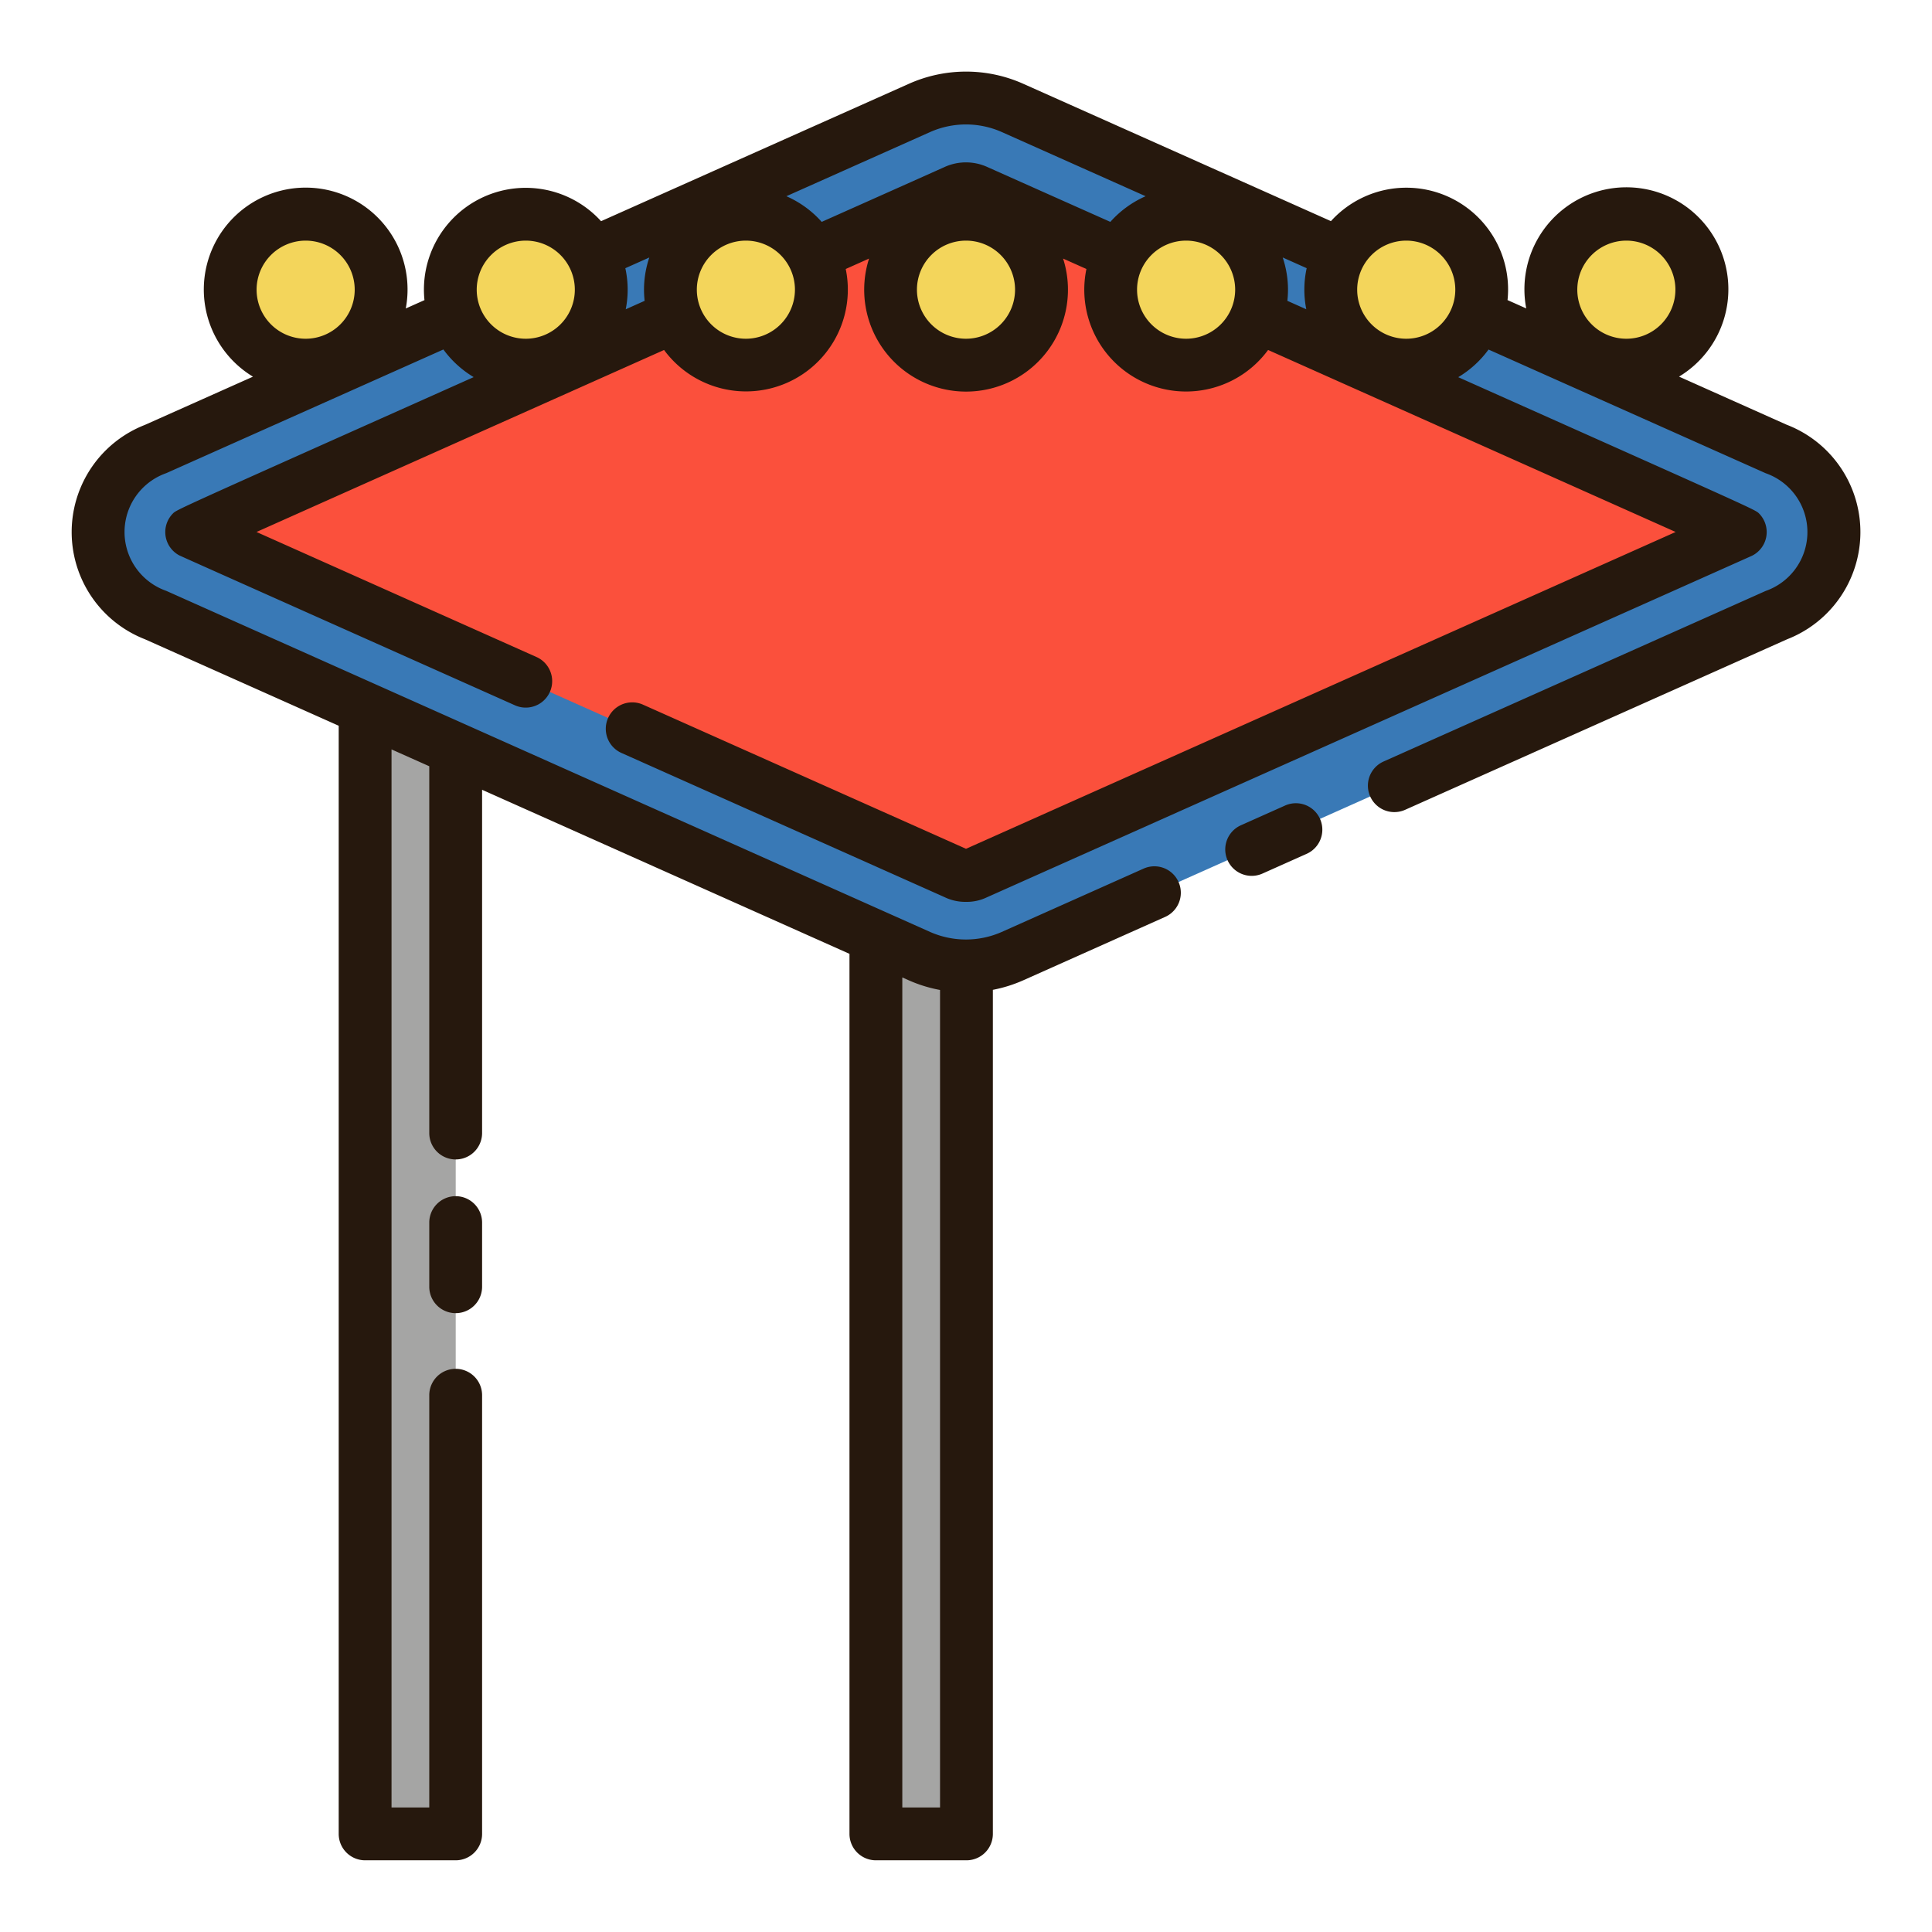 <svg id="Layer_1" height="512" viewBox="0 0 128 128" width="512" xmlns="http://www.w3.org/2000/svg" data-name="Layer 1"><path d="m24.192 38.084h6v83.416h-6z" fill="#a5a5a4"/><path d="m58.025 38.084h6v83.416h-6z" fill="#a5a5a4" transform="matrix(-1 0 0 -1 122.051 159.584)"/><path d="m60.919 7.149-50.612 22.6a5.879 5.879 0 0 0 0 11l50.612 22.6a7.631 7.631 0 0 0 6.161 0l50.612-22.6a5.879 5.879 0 0 0 0-11l-50.611-22.6a7.631 7.631 0 0 0 -6.162 0z" fill="#3979b6"/><path d="m64 58a1.562 1.562 0 0 1 -.634-.128l-50.666-22.622 50.666-22.622a1.636 1.636 0 0 1 1.269 0l50.665 22.622-50.665 22.622a1.566 1.566 0 0 1 -.635.128z" fill="#fb503c"/><g fill="#f3d55b"><circle cx="64" cy="19.192" r="5"/><circle cx="78.583" cy="19.192" r="5"/><circle cx="93.167" cy="19.192" r="5"/><circle cx="107.75" cy="19.192" r="5"/><circle cx="49.417" cy="19.192" r="5"/><circle cx="34.833" cy="19.192" r="5"/><circle cx="20.25" cy="19.192" r="5"/></g><path d="m30.19 79.25a1.75 1.75 0 0 0 -1.75 1.75v4.25a1.75 1.75 0 0 0 3.5 0v-4.25a1.75 1.75 0 0 0 -1.75-1.75z" fill="#26180d"/><path d="m85.142 53.368-2.928 1.308a1.75 1.75 0 1 0 1.428 3.2l2.928-1.308a1.75 1.75 0 0 0 -1.428-3.2z" fill="#26180d"/><path d="m118.4 28.152-7.16-3.2a6.756 6.756 0 1 0 -10.123-4.518l-1.239-.553a6.741 6.741 0 0 0 -11.7-5.23l-20.378-9.097a9.289 9.289 0 0 0 -7.589 0l-20.389 9.1a6.744 6.744 0 0 0 -11.7 5.23l-1.239.553a6.749 6.749 0 1 0 -10.123 4.518l-7.16 3.196a7.621 7.621 0 0 0 0 14.2l12.84 5.732v73.417a1.75 1.75 0 0 0 1.75 1.75h6a1.75 1.75 0 0 0 1.75-1.75v-29.062a1.75 1.75 0 0 0 -3.5 0v27.312h-2.5v-70.1l2.5 1.116v24.3a1.75 1.75 0 0 0 3.5 0v-22.741l24.34 10.869v58.306a1.75 1.75 0 0 0 1.75 1.75h6a1.75 1.75 0 0 0 1.75-1.75v-55.921a9.25 9.25 0 0 0 2.015-.632l9.4-4.2a1.75 1.75 0 1 0 -1.428-3.2l-9.406 4.2a5.87 5.87 0 0 1 -4.731 0l-50.612-22.6a4.132 4.132 0 0 1 0-7.8l18.358-8.193a6.791 6.791 0 0 0 2.007 1.831l-3.3 1.474c-16.383 7.318-16.383 7.318-16.62 7.554a1.75 1.75 0 0 0 .387 2.767c.074.041.074.041 13.917 6.221l8.351 3.728a1.75 1.75 0 1 0 1.427-3.2l-8.351-3.729-10.2-4.555c2.989-1.336 7.559-3.376 12.526-5.594l14.476-6.464a6.745 6.745 0 0 0 12.036-5.366l1.546-.69a6.75 6.75 0 1 0 12.854 0l1.546.69a6.743 6.743 0 0 0 12.036 5.366l14.477 6.464 12.525 5.594-47.016 20.99-21.4-9.55a1.75 1.75 0 1 0 -1.427 3.2l21.413 9.556a3.127 3.127 0 0 0 1.414.309 3.036 3.036 0 0 0 1.343-.282c50.686-22.626 50.691-22.628 50.739-22.652a1.75 1.75 0 0 0 .455-2.8c-.234-.235-.234-.235-16.625-7.553l-3.3-1.474a6.793 6.793 0 0 0 2.007-1.831l18.36 8.194a4.132 4.132 0 0 1 0 7.8l-25.314 11.3a1.75 1.75 0 1 0 1.428 3.2l25.312-11.3a7.621 7.621 0 0 0 0-14.2zm-10.65-12.21a3.25 3.25 0 1 1 -3.25 3.25 3.254 3.254 0 0 1 3.25-3.25zm-87.5 0a3.25 3.25 0 1 1 -3.25 3.25 3.254 3.254 0 0 1 3.25-3.25zm42.03 49.646v54.162h-2.5v-54.993l.424.189a9.25 9.25 0 0 0 2.076.642zm30.887-49.646a3.25 3.25 0 1 1 -3.25 3.25 3.254 3.254 0 0 1 3.25-3.25zm-58.333 0a3.25 3.25 0 1 1 -3.25 3.25 3.254 3.254 0 0 1 3.249-3.25zm6.622 4.549a6.647 6.647 0 0 0 -.026-2.722l1.588-.709a6.712 6.712 0 0 0 -.351 2.132 6.787 6.787 0 0 0 .042.739zm7.961 1.951a3.25 3.25 0 1 1 3.25-3.25 3.254 3.254 0 0 1 -3.25 3.25zm14.583 0a3.25 3.25 0 1 1 3.25-3.25 3.254 3.254 0 0 1 -3.25 3.25zm1.412-11.378a3.431 3.431 0 0 0 -2.757-.032s-3.3 1.477-8.215 3.668a6.774 6.774 0 0 0 -2.34-1.7l9.533-4.256a5.86 5.86 0 0 1 4.73 0l9.537 4.256a6.775 6.775 0 0 0 -2.337 1.7c-4.87-2.169-8.148-3.636-8.151-3.636zm13.171 11.378a3.25 3.25 0 1 1 3.25-3.25 3.254 3.254 0 0 1 -3.25 3.25zm6.708-2.512a6.783 6.783 0 0 0 .042-.738 6.711 6.711 0 0 0 -.351-2.133l1.589.709a6.646 6.646 0 0 0 -.026 2.722z" fill="#26180d"/></svg>